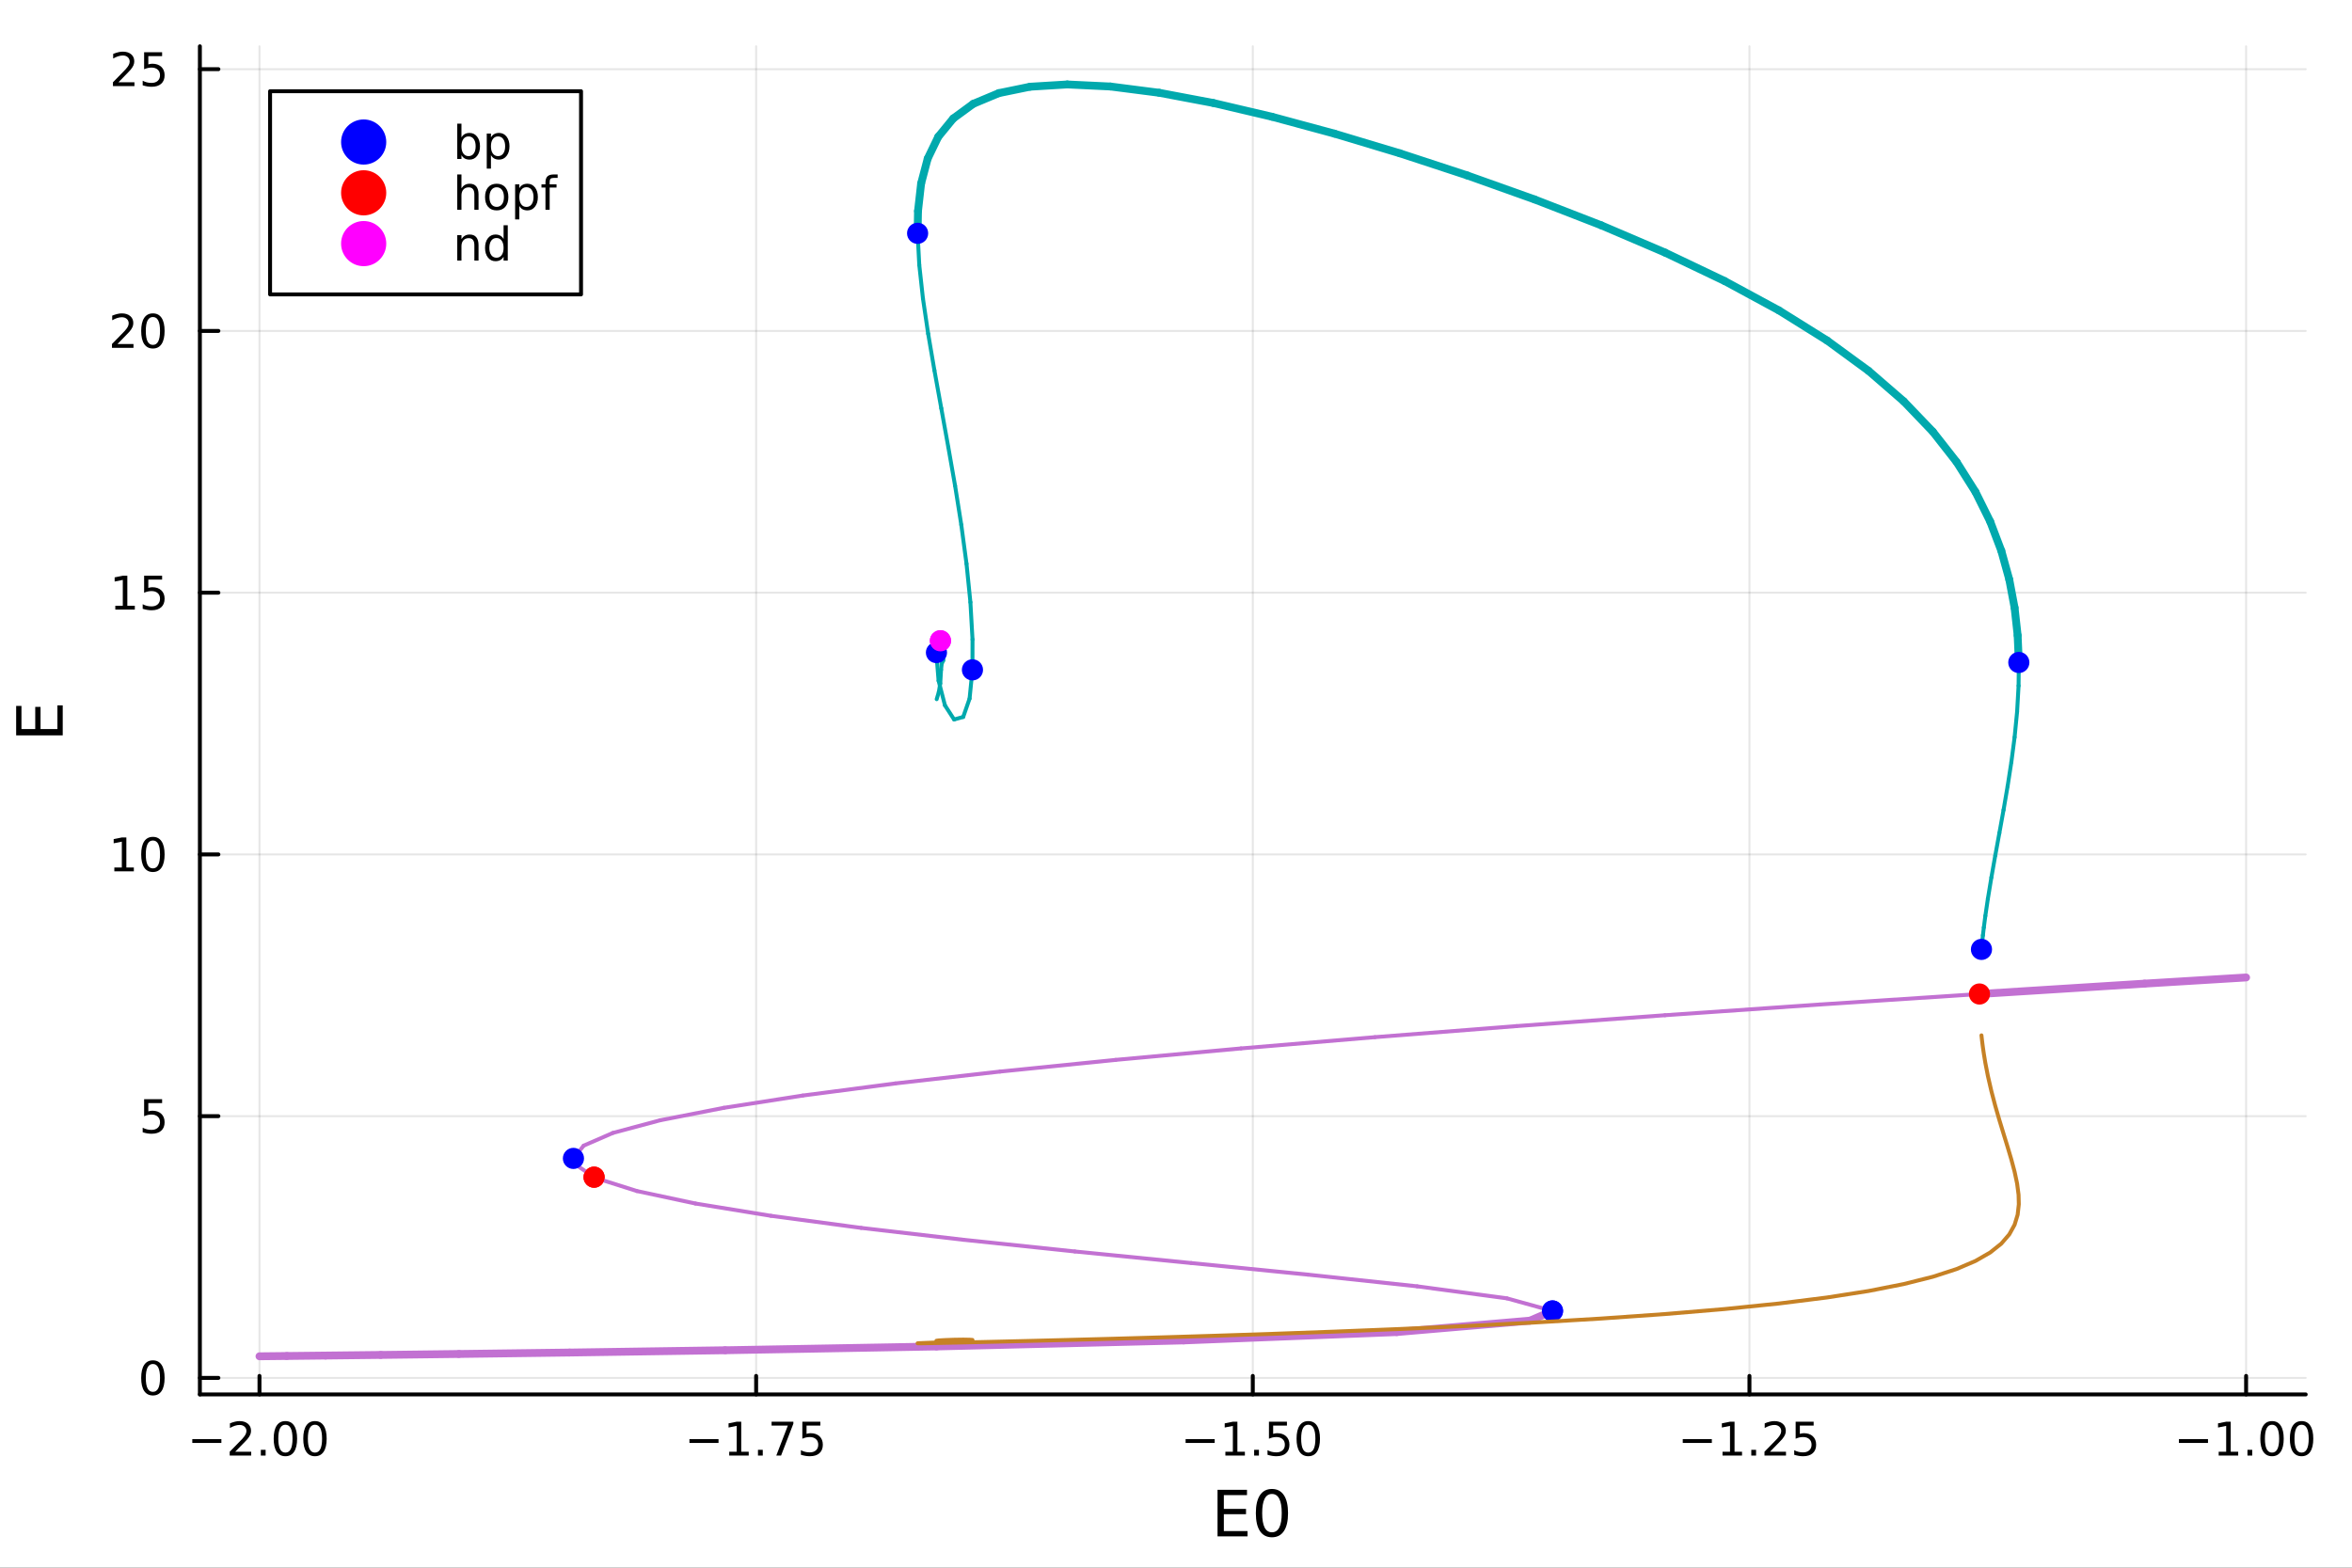 <?xml version="1.0" encoding="utf-8"?>
<svg xmlns="http://www.w3.org/2000/svg" xmlns:xlink="http://www.w3.org/1999/xlink" width="600" height="400" viewBox="0 0 2400 1600">
<rect x="0" y="0" width="2400" height="1600" fill="#333333" stroke="none"/>
<defs>
  <clipPath id="clip730">
    <rect x="0" y="0" width="2400" height="1600"/>
  </clipPath>
</defs>
<path clip-path="url(#clip730)" d="M0 1600 L2400 1600 L2400 0 L0 0  Z" fill="#ffffff" fill-rule="evenodd" fill-opacity="1"/>
<defs>
  <clipPath id="clip731">
    <rect x="480" y="0" width="1681" height="1600"/>
  </clipPath>
</defs>
<path clip-path="url(#clip730)" d="M203.964 1423.18 L2352.76 1423.18 L2352.76 47.244 L203.964 47.244  Z" fill="#ffffff" fill-rule="evenodd" fill-opacity="1"/>
<defs>
  <clipPath id="clip732">
    <rect x="203" y="47" width="2150" height="1377"/>
  </clipPath>
</defs>
<polyline clip-path="url(#clip732)" style="stroke:#000000; stroke-linecap:round; stroke-linejoin:round; stroke-width:2; stroke-opacity:0.1; fill:none" points="264.778,1423.18 264.778,47.244 "/>
<polyline clip-path="url(#clip732)" style="stroke:#000000; stroke-linecap:round; stroke-linejoin:round; stroke-width:2; stroke-opacity:0.1; fill:none" points="771.569,1423.18 771.569,47.244 "/>
<polyline clip-path="url(#clip732)" style="stroke:#000000; stroke-linecap:round; stroke-linejoin:round; stroke-width:2; stroke-opacity:0.1; fill:none" points="1278.36,1423.18 1278.36,47.244 "/>
<polyline clip-path="url(#clip732)" style="stroke:#000000; stroke-linecap:round; stroke-linejoin:round; stroke-width:2; stroke-opacity:0.1; fill:none" points="1785.15,1423.18 1785.15,47.244 "/>
<polyline clip-path="url(#clip732)" style="stroke:#000000; stroke-linecap:round; stroke-linejoin:round; stroke-width:2; stroke-opacity:0.1; fill:none" points="2291.94,1423.18 2291.94,47.244 "/>
<polyline clip-path="url(#clip730)" style="stroke:#000000; stroke-linecap:round; stroke-linejoin:round; stroke-width:4; stroke-opacity:1; fill:none" points="203.964,1423.18 2352.76,1423.18 "/>
<polyline clip-path="url(#clip730)" style="stroke:#000000; stroke-linecap:round; stroke-linejoin:round; stroke-width:4; stroke-opacity:1; fill:none" points="264.778,1423.18 264.778,1404.28 "/>
<polyline clip-path="url(#clip730)" style="stroke:#000000; stroke-linecap:round; stroke-linejoin:round; stroke-width:4; stroke-opacity:1; fill:none" points="771.569,1423.18 771.569,1404.28 "/>
<polyline clip-path="url(#clip730)" style="stroke:#000000; stroke-linecap:round; stroke-linejoin:round; stroke-width:4; stroke-opacity:1; fill:none" points="1278.36,1423.18 1278.36,1404.28 "/>
<polyline clip-path="url(#clip730)" style="stroke:#000000; stroke-linecap:round; stroke-linejoin:round; stroke-width:4; stroke-opacity:1; fill:none" points="1785.15,1423.18 1785.15,1404.28 "/>
<polyline clip-path="url(#clip730)" style="stroke:#000000; stroke-linecap:round; stroke-linejoin:round; stroke-width:4; stroke-opacity:1; fill:none" points="2291.94,1423.18 2291.94,1404.28 "/>
<path clip-path="url(#clip730)" d="M196.226 1468.75 L225.901 1468.75 L225.901 1472.69 L196.226 1472.69 L196.226 1468.75 Z" fill="#000000" fill-rule="nonzero" fill-opacity="1" /><path clip-path="url(#clip730)" d="M240.022 1481.64 L256.341 1481.64 L256.341 1485.58 L234.397 1485.58 L234.397 1481.64 Q237.059 1478.89 241.642 1474.26 Q246.248 1469.61 247.429 1468.27 Q249.674 1465.74 250.554 1464.01 Q251.457 1462.25 251.457 1460.56 Q251.457 1457.8 249.512 1456.07 Q247.591 1454.33 244.489 1454.33 Q242.29 1454.33 239.836 1455.09 Q237.406 1455.86 234.628 1457.41 L234.628 1452.69 Q237.452 1451.55 239.906 1450.97 Q242.36 1450.39 244.397 1450.39 Q249.767 1450.39 252.961 1453.08 Q256.156 1455.77 256.156 1460.26 Q256.156 1462.39 255.346 1464.31 Q254.559 1466.2 252.452 1468.8 Q251.873 1469.47 248.772 1472.69 Q245.67 1475.88 240.022 1481.64 Z" fill="#000000" fill-rule="nonzero" fill-opacity="1" /><path clip-path="url(#clip730)" d="M266.156 1479.7 L271.04 1479.7 L271.04 1485.58 L266.156 1485.58 L266.156 1479.7 Z" fill="#000000" fill-rule="nonzero" fill-opacity="1" /><path clip-path="url(#clip730)" d="M291.225 1454.1 Q287.614 1454.1 285.785 1457.66 Q283.98 1461.2 283.98 1468.33 Q283.98 1475.44 285.785 1479.01 Q287.614 1482.55 291.225 1482.55 Q294.859 1482.55 296.665 1479.01 Q298.494 1475.44 298.494 1468.33 Q298.494 1461.2 296.665 1457.66 Q294.859 1454.1 291.225 1454.1 M291.225 1450.39 Q297.035 1450.39 300.091 1455 Q303.169 1459.58 303.169 1468.33 Q303.169 1477.06 300.091 1481.67 Q297.035 1486.25 291.225 1486.25 Q285.415 1486.25 282.336 1481.67 Q279.281 1477.06 279.281 1468.33 Q279.281 1459.58 282.336 1455 Q285.415 1450.39 291.225 1450.39 Z" fill="#000000" fill-rule="nonzero" fill-opacity="1" /><path clip-path="url(#clip730)" d="M321.387 1454.1 Q317.776 1454.1 315.947 1457.66 Q314.142 1461.2 314.142 1468.33 Q314.142 1475.44 315.947 1479.01 Q317.776 1482.55 321.387 1482.55 Q325.021 1482.55 326.827 1479.01 Q328.655 1475.44 328.655 1468.33 Q328.655 1461.2 326.827 1457.66 Q325.021 1454.1 321.387 1454.1 M321.387 1450.39 Q327.197 1450.39 330.253 1455 Q333.331 1459.58 333.331 1468.33 Q333.331 1477.06 330.253 1481.67 Q327.197 1486.25 321.387 1486.25 Q315.577 1486.25 312.498 1481.67 Q309.443 1477.06 309.443 1468.33 Q309.443 1459.58 312.498 1455 Q315.577 1450.39 321.387 1450.39 Z" fill="#000000" fill-rule="nonzero" fill-opacity="1" /><path clip-path="url(#clip730)" d="M703.514 1468.75 L733.19 1468.75 L733.19 1472.69 L703.514 1472.69 L703.514 1468.75 Z" fill="#000000" fill-rule="nonzero" fill-opacity="1" /><path clip-path="url(#clip730)" d="M744.092 1481.64 L751.731 1481.64 L751.731 1455.28 L743.421 1456.95 L743.421 1452.69 L751.685 1451.02 L756.361 1451.02 L756.361 1481.64 L764 1481.64 L764 1485.58 L744.092 1485.58 L744.092 1481.64 Z" fill="#000000" fill-rule="nonzero" fill-opacity="1" /><path clip-path="url(#clip730)" d="M773.444 1479.7 L778.328 1479.7 L778.328 1485.58 L773.444 1485.58 L773.444 1479.7 Z" fill="#000000" fill-rule="nonzero" fill-opacity="1" /><path clip-path="url(#clip730)" d="M787.333 1451.02 L809.555 1451.02 L809.555 1453.01 L797.009 1485.58 L792.125 1485.58 L803.93 1454.96 L787.333 1454.96 L787.333 1451.02 Z" fill="#000000" fill-rule="nonzero" fill-opacity="1" /><path clip-path="url(#clip730)" d="M818.722 1451.02 L837.078 1451.02 L837.078 1454.96 L823.004 1454.96 L823.004 1463.43 Q824.023 1463.08 825.041 1462.92 Q826.06 1462.73 827.078 1462.73 Q832.865 1462.73 836.245 1465.9 Q839.624 1469.08 839.624 1474.49 Q839.624 1480.07 836.152 1483.17 Q832.68 1486.25 826.36 1486.25 Q824.185 1486.25 821.916 1485.88 Q819.671 1485.51 817.263 1484.77 L817.263 1480.07 Q819.347 1481.2 821.569 1481.76 Q823.791 1482.32 826.268 1482.32 Q830.272 1482.32 832.61 1480.21 Q834.948 1478.1 834.948 1474.49 Q834.948 1470.88 832.61 1468.77 Q830.272 1466.67 826.268 1466.67 Q824.393 1466.67 822.518 1467.08 Q820.666 1467.5 818.722 1468.38 L818.722 1451.02 Z" fill="#000000" fill-rule="nonzero" fill-opacity="1" /><path clip-path="url(#clip730)" d="M1209.81 1468.75 L1239.48 1468.75 L1239.48 1472.69 L1209.81 1472.69 L1209.81 1468.75 Z" fill="#000000" fill-rule="nonzero" fill-opacity="1" /><path clip-path="url(#clip730)" d="M1250.39 1481.64 L1258.02 1481.64 L1258.02 1455.28 L1249.71 1456.95 L1249.71 1452.69 L1257.98 1451.02 L1262.65 1451.02 L1262.65 1481.64 L1270.29 1481.64 L1270.29 1485.58 L1250.39 1485.58 L1250.39 1481.64 Z" fill="#000000" fill-rule="nonzero" fill-opacity="1" /><path clip-path="url(#clip730)" d="M1279.74 1479.7 L1284.62 1479.7 L1284.62 1485.58 L1279.74 1485.58 L1279.74 1479.7 Z" fill="#000000" fill-rule="nonzero" fill-opacity="1" /><path clip-path="url(#clip730)" d="M1294.85 1451.02 L1313.21 1451.02 L1313.21 1454.96 L1299.14 1454.96 L1299.14 1463.43 Q1300.15 1463.08 1301.17 1462.92 Q1302.19 1462.73 1303.21 1462.73 Q1309 1462.73 1312.38 1465.9 Q1315.76 1469.08 1315.76 1474.49 Q1315.76 1480.07 1312.28 1483.17 Q1308.81 1486.25 1302.49 1486.25 Q1300.32 1486.25 1298.05 1485.88 Q1295.8 1485.51 1293.39 1484.77 L1293.39 1480.07 Q1295.48 1481.2 1297.7 1481.76 Q1299.92 1482.32 1302.4 1482.32 Q1306.4 1482.32 1308.74 1480.21 Q1311.08 1478.1 1311.08 1474.49 Q1311.08 1470.88 1308.74 1468.77 Q1306.4 1466.67 1302.4 1466.67 Q1300.52 1466.67 1298.65 1467.08 Q1296.8 1467.5 1294.85 1468.38 L1294.85 1451.02 Z" fill="#000000" fill-rule="nonzero" fill-opacity="1" /><path clip-path="url(#clip730)" d="M1334.97 1454.1 Q1331.36 1454.1 1329.53 1457.66 Q1327.72 1461.2 1327.72 1468.33 Q1327.72 1475.44 1329.53 1479.01 Q1331.36 1482.55 1334.97 1482.55 Q1338.6 1482.55 1340.41 1479.01 Q1342.24 1475.44 1342.24 1468.33 Q1342.24 1461.2 1340.41 1457.66 Q1338.6 1454.1 1334.97 1454.1 M1334.97 1450.39 Q1340.78 1450.39 1343.83 1455 Q1346.91 1459.58 1346.91 1468.33 Q1346.91 1477.06 1343.83 1481.67 Q1340.78 1486.25 1334.97 1486.25 Q1329.16 1486.25 1326.08 1481.67 Q1323.02 1477.06 1323.02 1468.33 Q1323.02 1459.58 1326.08 1455 Q1329.16 1450.39 1334.97 1450.39 Z" fill="#000000" fill-rule="nonzero" fill-opacity="1" /><path clip-path="url(#clip730)" d="M1717.1 1468.75 L1746.77 1468.75 L1746.77 1472.69 L1717.1 1472.69 L1717.1 1468.75 Z" fill="#000000" fill-rule="nonzero" fill-opacity="1" /><path clip-path="url(#clip730)" d="M1757.67 1481.64 L1765.31 1481.64 L1765.31 1455.28 L1757 1456.95 L1757 1452.69 L1765.27 1451.02 L1769.94 1451.02 L1769.94 1481.64 L1777.58 1481.64 L1777.58 1485.58 L1757.67 1485.58 L1757.67 1481.64 Z" fill="#000000" fill-rule="nonzero" fill-opacity="1" /><path clip-path="url(#clip730)" d="M1787.03 1479.7 L1791.91 1479.7 L1791.91 1485.58 L1787.03 1485.58 L1787.03 1479.7 Z" fill="#000000" fill-rule="nonzero" fill-opacity="1" /><path clip-path="url(#clip730)" d="M1806.12 1481.64 L1822.44 1481.64 L1822.44 1485.58 L1800.5 1485.58 L1800.5 1481.64 Q1803.16 1478.89 1807.74 1474.26 Q1812.35 1469.61 1813.53 1468.27 Q1815.78 1465.74 1816.65 1464.01 Q1817.56 1462.25 1817.56 1460.56 Q1817.56 1457.8 1815.61 1456.07 Q1813.69 1454.33 1810.59 1454.33 Q1808.39 1454.33 1805.94 1455.09 Q1803.51 1455.86 1800.73 1457.41 L1800.73 1452.69 Q1803.55 1451.55 1806.01 1450.97 Q1808.46 1450.39 1810.5 1450.39 Q1815.87 1450.39 1819.06 1453.08 Q1822.26 1455.77 1822.26 1460.26 Q1822.26 1462.39 1821.45 1464.31 Q1820.66 1466.2 1818.55 1468.8 Q1817.97 1469.47 1814.87 1472.69 Q1811.77 1475.88 1806.12 1481.64 Z" fill="#000000" fill-rule="nonzero" fill-opacity="1" /><path clip-path="url(#clip730)" d="M1832.3 1451.02 L1850.66 1451.02 L1850.66 1454.96 L1836.59 1454.96 L1836.59 1463.43 Q1837.6 1463.08 1838.62 1462.92 Q1839.64 1462.73 1840.66 1462.73 Q1846.45 1462.73 1849.83 1465.9 Q1853.21 1469.08 1853.21 1474.49 Q1853.21 1480.07 1849.73 1483.17 Q1846.26 1486.25 1839.94 1486.25 Q1837.77 1486.25 1835.5 1485.88 Q1833.25 1485.51 1830.84 1484.77 L1830.84 1480.07 Q1832.93 1481.2 1835.15 1481.76 Q1837.37 1482.32 1839.85 1482.32 Q1843.85 1482.32 1846.19 1480.21 Q1848.53 1478.1 1848.53 1474.49 Q1848.53 1470.88 1846.19 1468.77 Q1843.85 1466.67 1839.85 1466.67 Q1837.97 1466.67 1836.1 1467.08 Q1834.25 1467.5 1832.3 1468.38 L1832.3 1451.02 Z" fill="#000000" fill-rule="nonzero" fill-opacity="1" /><path clip-path="url(#clip730)" d="M2223.39 1468.75 L2253.06 1468.75 L2253.06 1472.69 L2223.39 1472.69 L2223.39 1468.75 Z" fill="#000000" fill-rule="nonzero" fill-opacity="1" /><path clip-path="url(#clip730)" d="M2263.97 1481.64 L2271.61 1481.64 L2271.61 1455.28 L2263.3 1456.95 L2263.3 1452.69 L2271.56 1451.02 L2276.24 1451.02 L2276.24 1481.64 L2283.87 1481.64 L2283.87 1485.58 L2263.97 1485.58 L2263.97 1481.64 Z" fill="#000000" fill-rule="nonzero" fill-opacity="1" /><path clip-path="url(#clip730)" d="M2293.32 1479.7 L2298.2 1479.7 L2298.2 1485.58 L2293.32 1485.58 L2293.32 1479.7 Z" fill="#000000" fill-rule="nonzero" fill-opacity="1" /><path clip-path="url(#clip730)" d="M2318.39 1454.1 Q2314.78 1454.1 2312.95 1457.66 Q2311.14 1461.2 2311.14 1468.33 Q2311.14 1475.44 2312.95 1479.01 Q2314.78 1482.55 2318.39 1482.55 Q2322.02 1482.55 2323.83 1479.01 Q2325.66 1475.44 2325.66 1468.33 Q2325.66 1461.2 2323.83 1457.66 Q2322.02 1454.1 2318.39 1454.1 M2318.39 1450.39 Q2324.2 1450.39 2327.25 1455 Q2330.33 1459.58 2330.33 1468.33 Q2330.33 1477.06 2327.25 1481.67 Q2324.2 1486.25 2318.39 1486.25 Q2312.58 1486.25 2309.5 1481.67 Q2306.44 1477.06 2306.44 1468.33 Q2306.44 1459.58 2309.5 1455 Q2312.58 1450.39 2318.39 1450.39 Z" fill="#000000" fill-rule="nonzero" fill-opacity="1" /><path clip-path="url(#clip730)" d="M2348.55 1454.1 Q2344.94 1454.1 2343.11 1457.66 Q2341.3 1461.2 2341.3 1468.33 Q2341.3 1475.44 2343.11 1479.01 Q2344.94 1482.55 2348.55 1482.55 Q2352.18 1482.55 2353.99 1479.01 Q2355.82 1475.44 2355.82 1468.33 Q2355.82 1461.2 2353.99 1457.66 Q2352.18 1454.1 2348.55 1454.1 M2348.55 1450.39 Q2354.36 1450.39 2357.42 1455 Q2360.49 1459.58 2360.49 1468.33 Q2360.49 1477.06 2357.42 1481.67 Q2354.36 1486.25 2348.55 1486.25 Q2342.74 1486.25 2339.66 1481.67 Q2336.61 1477.06 2336.61 1468.33 Q2336.61 1459.58 2339.66 1455 Q2342.74 1450.39 2348.55 1450.39 Z" fill="#000000" fill-rule="nonzero" fill-opacity="1" /><path clip-path="url(#clip730)" d="M1242.39 1520.52 L1272.44 1520.52 L1272.44 1525.93 L1248.82 1525.93 L1248.82 1540 L1271.45 1540 L1271.45 1545.41 L1248.82 1545.41 L1248.82 1562.63 L1273.01 1562.63 L1273.01 1568.04 L1242.39 1568.04 L1242.39 1520.52 Z" fill="#000000" fill-rule="nonzero" fill-opacity="1" /><path clip-path="url(#clip730)" d="M1297.9 1524.76 Q1292.94 1524.76 1290.42 1529.66 Q1287.94 1534.53 1287.94 1544.33 Q1287.94 1554.1 1290.42 1559 Q1292.94 1563.87 1297.9 1563.87 Q1302.9 1563.87 1305.38 1559 Q1307.9 1554.1 1307.9 1544.33 Q1307.9 1534.53 1305.38 1529.66 Q1302.9 1524.76 1297.9 1524.76 M1297.9 1519.66 Q1305.89 1519.66 1310.09 1526 Q1314.33 1532.3 1314.33 1544.33 Q1314.33 1556.33 1310.09 1562.66 Q1305.89 1568.97 1297.9 1568.97 Q1289.91 1568.97 1285.68 1562.66 Q1281.48 1556.33 1281.48 1544.33 Q1281.48 1532.3 1285.68 1526 Q1289.91 1519.66 1297.9 1519.66 Z" fill="#000000" fill-rule="nonzero" fill-opacity="1" /><polyline clip-path="url(#clip732)" style="stroke:#000000; stroke-linecap:round; stroke-linejoin:round; stroke-width:2; stroke-opacity:0.1; fill:none" points="203.964,1406.3 2352.76,1406.3 "/>
<polyline clip-path="url(#clip732)" style="stroke:#000000; stroke-linecap:round; stroke-linejoin:round; stroke-width:2; stroke-opacity:0.1; fill:none" points="203.964,1139.16 2352.76,1139.16 "/>
<polyline clip-path="url(#clip732)" style="stroke:#000000; stroke-linecap:round; stroke-linejoin:round; stroke-width:2; stroke-opacity:0.1; fill:none" points="203.964,872.025 2352.76,872.025 "/>
<polyline clip-path="url(#clip732)" style="stroke:#000000; stroke-linecap:round; stroke-linejoin:round; stroke-width:2; stroke-opacity:0.1; fill:none" points="203.964,604.885 2352.76,604.885 "/>
<polyline clip-path="url(#clip732)" style="stroke:#000000; stroke-linecap:round; stroke-linejoin:round; stroke-width:2; stroke-opacity:0.1; fill:none" points="203.964,337.746 2352.76,337.746 "/>
<polyline clip-path="url(#clip732)" style="stroke:#000000; stroke-linecap:round; stroke-linejoin:round; stroke-width:2; stroke-opacity:0.1; fill:none" points="203.964,70.606 2352.76,70.606 "/>
<polyline clip-path="url(#clip730)" style="stroke:#000000; stroke-linecap:round; stroke-linejoin:round; stroke-width:4; stroke-opacity:1; fill:none" points="203.964,1423.18 203.964,47.244 "/>
<polyline clip-path="url(#clip730)" style="stroke:#000000; stroke-linecap:round; stroke-linejoin:round; stroke-width:4; stroke-opacity:1; fill:none" points="203.964,1406.3 222.861,1406.3 "/>
<polyline clip-path="url(#clip730)" style="stroke:#000000; stroke-linecap:round; stroke-linejoin:round; stroke-width:4; stroke-opacity:1; fill:none" points="203.964,1139.16 222.861,1139.16 "/>
<polyline clip-path="url(#clip730)" style="stroke:#000000; stroke-linecap:round; stroke-linejoin:round; stroke-width:4; stroke-opacity:1; fill:none" points="203.964,872.025 222.861,872.025 "/>
<polyline clip-path="url(#clip730)" style="stroke:#000000; stroke-linecap:round; stroke-linejoin:round; stroke-width:4; stroke-opacity:1; fill:none" points="203.964,604.885 222.861,604.885 "/>
<polyline clip-path="url(#clip730)" style="stroke:#000000; stroke-linecap:round; stroke-linejoin:round; stroke-width:4; stroke-opacity:1; fill:none" points="203.964,337.746 222.861,337.746 "/>
<polyline clip-path="url(#clip730)" style="stroke:#000000; stroke-linecap:round; stroke-linejoin:round; stroke-width:4; stroke-opacity:1; fill:none" points="203.964,70.606 222.861,70.606 "/>
<path clip-path="url(#clip730)" d="M156.019 1392.1 Q152.408 1392.1 150.579 1395.67 Q148.774 1399.21 148.774 1406.34 Q148.774 1413.44 150.579 1417.01 Q152.408 1420.55 156.019 1420.55 Q159.653 1420.55 161.459 1417.01 Q163.288 1413.44 163.288 1406.34 Q163.288 1399.21 161.459 1395.67 Q159.653 1392.1 156.019 1392.1 M156.019 1388.4 Q161.829 1388.4 164.885 1393.01 Q167.964 1397.59 167.964 1406.34 Q167.964 1415.07 164.885 1419.67 Q161.829 1424.25 156.019 1424.25 Q150.209 1424.25 147.13 1419.67 Q144.075 1415.07 144.075 1406.34 Q144.075 1397.59 147.13 1393.01 Q150.209 1388.4 156.019 1388.4 Z" fill="#000000" fill-rule="nonzero" fill-opacity="1" /><path clip-path="url(#clip730)" d="M147.061 1121.88 L165.417 1121.88 L165.417 1125.82 L151.343 1125.82 L151.343 1134.29 Q152.362 1133.94 153.38 1133.78 Q154.399 1133.6 155.417 1133.6 Q161.204 1133.6 164.584 1136.77 Q167.964 1139.94 167.964 1145.36 Q167.964 1150.94 164.491 1154.04 Q161.019 1157.12 154.7 1157.12 Q152.524 1157.12 150.255 1156.75 Q148.01 1156.37 145.603 1155.63 L145.603 1150.94 Q147.686 1152.07 149.908 1152.62 Q152.13 1153.18 154.607 1153.18 Q158.612 1153.18 160.95 1151.07 Q163.288 1148.97 163.288 1145.36 Q163.288 1141.75 160.95 1139.64 Q158.612 1137.53 154.607 1137.53 Q152.732 1137.53 150.857 1137.95 Q149.005 1138.37 147.061 1139.25 L147.061 1121.88 Z" fill="#000000" fill-rule="nonzero" fill-opacity="1" /><path clip-path="url(#clip730)" d="M116.668 885.37 L124.306 885.37 L124.306 859.004 L115.996 860.671 L115.996 856.411 L124.26 854.745 L128.936 854.745 L128.936 885.37 L136.575 885.37 L136.575 889.305 L116.668 889.305 L116.668 885.37 Z" fill="#000000" fill-rule="nonzero" fill-opacity="1" /><path clip-path="url(#clip730)" d="M156.019 857.823 Q152.408 857.823 150.579 861.388 Q148.774 864.93 148.774 872.06 Q148.774 879.166 150.579 882.731 Q152.408 886.272 156.019 886.272 Q159.653 886.272 161.459 882.731 Q163.288 879.166 163.288 872.06 Q163.288 864.93 161.459 861.388 Q159.653 857.823 156.019 857.823 M156.019 854.12 Q161.829 854.12 164.885 858.726 Q167.964 863.31 167.964 872.06 Q167.964 880.786 164.885 885.393 Q161.829 889.976 156.019 889.976 Q150.209 889.976 147.13 885.393 Q144.075 880.786 144.075 872.06 Q144.075 863.31 147.13 858.726 Q150.209 854.12 156.019 854.12 Z" fill="#000000" fill-rule="nonzero" fill-opacity="1" /><path clip-path="url(#clip730)" d="M117.663 618.23 L125.302 618.23 L125.302 591.865 L116.992 593.531 L116.992 589.272 L125.255 587.605 L129.931 587.605 L129.931 618.23 L137.57 618.23 L137.57 622.165 L117.663 622.165 L117.663 618.23 Z" fill="#000000" fill-rule="nonzero" fill-opacity="1" /><path clip-path="url(#clip730)" d="M147.061 587.605 L165.417 587.605 L165.417 591.541 L151.343 591.541 L151.343 600.013 Q152.362 599.666 153.38 599.503 Q154.399 599.318 155.417 599.318 Q161.204 599.318 164.584 602.49 Q167.964 605.661 167.964 611.077 Q167.964 616.656 164.491 619.758 Q161.019 622.837 154.7 622.837 Q152.524 622.837 150.255 622.466 Q148.01 622.096 145.603 621.355 L145.603 616.656 Q147.686 617.79 149.908 618.346 Q152.13 618.902 154.607 618.902 Q158.612 618.902 160.95 616.795 Q163.288 614.689 163.288 611.077 Q163.288 607.466 160.95 605.36 Q158.612 603.253 154.607 603.253 Q152.732 603.253 150.857 603.67 Q149.005 604.087 147.061 604.966 L147.061 587.605 Z" fill="#000000" fill-rule="nonzero" fill-opacity="1" /><path clip-path="url(#clip730)" d="M119.885 351.091 L136.204 351.091 L136.204 355.026 L114.26 355.026 L114.26 351.091 Q116.922 348.336 121.505 343.707 Q126.112 339.054 127.292 337.711 Q129.538 335.188 130.417 333.452 Q131.32 331.693 131.32 330.003 Q131.32 327.248 129.376 325.512 Q127.455 323.776 124.353 323.776 Q122.154 323.776 119.7 324.54 Q117.269 325.304 114.492 326.855 L114.492 322.133 Q117.316 320.998 119.769 320.42 Q122.223 319.841 124.26 319.841 Q129.63 319.841 132.825 322.526 Q136.019 325.211 136.019 329.702 Q136.019 331.832 135.209 333.753 Q134.422 335.651 132.316 338.244 Q131.737 338.915 128.635 342.133 Q125.533 345.327 119.885 351.091 Z" fill="#000000" fill-rule="nonzero" fill-opacity="1" /><path clip-path="url(#clip730)" d="M156.019 323.545 Q152.408 323.545 150.579 327.109 Q148.774 330.651 148.774 337.781 Q148.774 344.887 150.579 348.452 Q152.408 351.994 156.019 351.994 Q159.653 351.994 161.459 348.452 Q163.288 344.887 163.288 337.781 Q163.288 330.651 161.459 327.109 Q159.653 323.545 156.019 323.545 M156.019 319.841 Q161.829 319.841 164.885 324.447 Q167.964 329.031 167.964 337.781 Q167.964 346.507 164.885 351.114 Q161.829 355.697 156.019 355.697 Q150.209 355.697 147.13 351.114 Q144.075 346.507 144.075 337.781 Q144.075 329.031 147.13 324.447 Q150.209 319.841 156.019 319.841 Z" fill="#000000" fill-rule="nonzero" fill-opacity="1" /><path clip-path="url(#clip730)" d="M120.88 83.951 L137.2 83.951 L137.2 87.886 L115.256 87.886 L115.256 83.951 Q117.918 81.197 122.501 76.567 Q127.107 71.914 128.288 70.572 Q130.533 68.049 131.413 66.313 Q132.316 64.553 132.316 62.864 Q132.316 60.109 130.371 58.373 Q128.45 56.637 125.348 56.637 Q123.149 56.637 120.695 57.401 Q118.265 58.164 115.487 59.715 L115.487 54.993 Q118.311 53.859 120.765 53.28 Q123.218 52.702 125.255 52.702 Q130.626 52.702 133.82 55.387 Q137.015 58.072 137.015 62.563 Q137.015 64.692 136.204 66.614 Q135.417 68.512 133.311 71.104 Q132.732 71.775 129.63 74.993 Q126.529 78.188 120.88 83.951 Z" fill="#000000" fill-rule="nonzero" fill-opacity="1" /><path clip-path="url(#clip730)" d="M147.061 53.327 L165.417 53.327 L165.417 57.262 L151.343 57.262 L151.343 65.734 Q152.362 65.387 153.38 65.225 Q154.399 65.039 155.417 65.039 Q161.204 65.039 164.584 68.211 Q167.964 71.382 167.964 76.799 Q167.964 82.377 164.491 85.479 Q161.019 88.558 154.7 88.558 Q152.524 88.558 150.255 88.188 Q148.01 87.817 145.603 87.076 L145.603 82.377 Q147.686 83.512 149.908 84.067 Q152.13 84.623 154.607 84.623 Q158.612 84.623 160.95 82.516 Q163.288 80.41 163.288 76.799 Q163.288 73.188 160.95 71.081 Q158.612 68.975 154.607 68.975 Q152.732 68.975 150.857 69.391 Q149.005 69.808 147.061 70.688 L147.061 53.327 Z" fill="#000000" fill-rule="nonzero" fill-opacity="1" /><path clip-path="url(#clip730)" d="M16.484 750.521 L16.484 720.475 L21.895 720.475 L21.895 744.092 L35.963 744.092 L35.963 721.462 L41.374 721.462 L41.374 744.092 L58.593 744.092 L58.593 719.902 L64.004 719.902 L64.004 750.521 L16.484 750.521 Z" fill="#000000" fill-rule="nonzero" fill-opacity="1" /><circle clip-path="url(#clip732)" cx="1584.18" cy="1337.98" r="10.8" fill="#0000ff" fill-rule="evenodd" fill-opacity="1" stroke="none"/>
<circle clip-path="url(#clip732)" cx="606.197" cy="1201.44" r="10.8" fill="#ff0000" fill-rule="evenodd" fill-opacity="1" stroke="none"/>
<circle clip-path="url(#clip732)" cx="959.62" cy="653.986" r="10.8" fill="#ff00ff" fill-rule="evenodd" fill-opacity="1" stroke="none"/>
<polyline clip-path="url(#clip732)" style="stroke:#c271d2; stroke-linecap:round; stroke-linejoin:round; stroke-width:8; stroke-opacity:1; fill:none" points="264.778,1384.24 292.638,1383.94 "/>
<polyline clip-path="url(#clip732)" style="stroke:#c271d2; stroke-linecap:round; stroke-linejoin:round; stroke-width:8; stroke-opacity:1; fill:none" points="292.638,1383.94 332.231,1383.5 "/>
<polyline clip-path="url(#clip732)" style="stroke:#c271d2; stroke-linecap:round; stroke-linejoin:round; stroke-width:8; stroke-opacity:1; fill:none" points="332.231,1383.5 388.46,1382.86 "/>
<polyline clip-path="url(#clip732)" style="stroke:#c271d2; stroke-linecap:round; stroke-linejoin:round; stroke-width:8; stroke-opacity:1; fill:none" points="388.46,1382.86 468.211,1381.89 "/>
<polyline clip-path="url(#clip732)" style="stroke:#c271d2; stroke-linecap:round; stroke-linejoin:round; stroke-width:8; stroke-opacity:1; fill:none" points="468.211,1381.89 581.061,1380.42 "/>
<polyline clip-path="url(#clip732)" style="stroke:#c271d2; stroke-linecap:round; stroke-linejoin:round; stroke-width:8; stroke-opacity:1; fill:none" points="581.061,1380.42 739.975,1378.08 "/>
<polyline clip-path="url(#clip732)" style="stroke:#c271d2; stroke-linecap:round; stroke-linejoin:round; stroke-width:8; stroke-opacity:1; fill:none" points="739.975,1378.08 955.591,1374.22 "/>
<polyline clip-path="url(#clip732)" style="stroke:#c271d2; stroke-linecap:round; stroke-linejoin:round; stroke-width:8; stroke-opacity:1; fill:none" points="955.591,1374.22 1207.82,1368.06 "/>
<polyline clip-path="url(#clip732)" style="stroke:#c271d2; stroke-linecap:round; stroke-linejoin:round; stroke-width:8; stroke-opacity:1; fill:none" points="1207.82,1368.06 1425.26,1359.53 "/>
<polyline clip-path="url(#clip732)" style="stroke:#c271d2; stroke-linecap:round; stroke-linejoin:round; stroke-width:8; stroke-opacity:1; fill:none" points="1425.26,1359.53 1561.22,1347.87 "/>
<polyline clip-path="url(#clip732)" style="stroke:#c271d2; stroke-linecap:round; stroke-linejoin:round; stroke-width:8; stroke-opacity:1; fill:none" points="1561.22,1347.87 1584.18,1337.98 "/>
<polyline clip-path="url(#clip732)" style="stroke:#c271d2; stroke-linecap:round; stroke-linejoin:round; stroke-width:4; stroke-opacity:1; fill:none" points="1584.18,1337.98 1537.7,1325.12 "/>
<polyline clip-path="url(#clip732)" style="stroke:#c271d2; stroke-linecap:round; stroke-linejoin:round; stroke-width:4; stroke-opacity:1; fill:none" points="1537.7,1325.12 1446.1,1312.83 "/>
<polyline clip-path="url(#clip732)" style="stroke:#c271d2; stroke-linecap:round; stroke-linejoin:round; stroke-width:4; stroke-opacity:1; fill:none" points="1446.1,1312.83 1334.48,1300.89 "/>
<polyline clip-path="url(#clip732)" style="stroke:#c271d2; stroke-linecap:round; stroke-linejoin:round; stroke-width:4; stroke-opacity:1; fill:none" points="1334.48,1300.89 1215.55,1289.08 "/>
<polyline clip-path="url(#clip732)" style="stroke:#c271d2; stroke-linecap:round; stroke-linejoin:round; stroke-width:4; stroke-opacity:1; fill:none" points="1215.55,1289.08 1096.75,1277.26 "/>
<polyline clip-path="url(#clip732)" style="stroke:#c271d2; stroke-linecap:round; stroke-linejoin:round; stroke-width:4; stroke-opacity:1; fill:none" points="1096.75,1277.26 983.177,1265.33 "/>
<polyline clip-path="url(#clip732)" style="stroke:#c271d2; stroke-linecap:round; stroke-linejoin:round; stroke-width:4; stroke-opacity:1; fill:none" points="983.177,1265.33 878.732,1253.21 "/>
<polyline clip-path="url(#clip732)" style="stroke:#c271d2; stroke-linecap:round; stroke-linejoin:round; stroke-width:4; stroke-opacity:1; fill:none" points="878.732,1253.21 786.643,1240.88 "/>
<polyline clip-path="url(#clip732)" style="stroke:#c271d2; stroke-linecap:round; stroke-linejoin:round; stroke-width:4; stroke-opacity:1; fill:none" points="786.643,1240.88 709.623,1228.33 "/>
<polyline clip-path="url(#clip732)" style="stroke:#c271d2; stroke-linecap:round; stroke-linejoin:round; stroke-width:4; stroke-opacity:1; fill:none" points="709.623,1228.33 649.878,1215.58 "/>
<polyline clip-path="url(#clip732)" style="stroke:#c271d2; stroke-linecap:round; stroke-linejoin:round; stroke-width:4; stroke-opacity:1; fill:none" points="649.878,1215.58 609.035,1202.67 "/>
<polyline clip-path="url(#clip732)" style="stroke:#c271d2; stroke-linecap:round; stroke-linejoin:round; stroke-width:4; stroke-opacity:1; fill:none" points="609.035,1202.67 606.197,1201.44 "/>
<polyline clip-path="url(#clip732)" style="stroke:#c271d2; stroke-linecap:round; stroke-linejoin:round; stroke-width:4; stroke-opacity:1; fill:none" points="606.197,1201.44 587.131,1188.42 "/>
<polyline clip-path="url(#clip732)" style="stroke:#c271d2; stroke-linecap:round; stroke-linejoin:round; stroke-width:4; stroke-opacity:1; fill:none" points="587.131,1188.42 585.146,1182.29 "/>
<polyline clip-path="url(#clip732)" style="stroke:#c271d2; stroke-linecap:round; stroke-linejoin:round; stroke-width:4; stroke-opacity:1; fill:none" points="585.146,1182.29 595.598,1169.25 "/>
<polyline clip-path="url(#clip732)" style="stroke:#c271d2; stroke-linecap:round; stroke-linejoin:round; stroke-width:4; stroke-opacity:1; fill:none" points="595.598,1169.25 625.445,1156.26 "/>
<polyline clip-path="url(#clip732)" style="stroke:#c271d2; stroke-linecap:round; stroke-linejoin:round; stroke-width:4; stroke-opacity:1; fill:none" points="625.445,1156.26 673.593,1143.38 "/>
<polyline clip-path="url(#clip732)" style="stroke:#c271d2; stroke-linecap:round; stroke-linejoin:round; stroke-width:4; stroke-opacity:1; fill:none" points="673.593,1143.38 738.672,1130.65 "/>
<polyline clip-path="url(#clip732)" style="stroke:#c271d2; stroke-linecap:round; stroke-linejoin:round; stroke-width:4; stroke-opacity:1; fill:none" points="738.672,1130.65 819.18,1118.11 "/>
<polyline clip-path="url(#clip732)" style="stroke:#c271d2; stroke-linecap:round; stroke-linejoin:round; stroke-width:4; stroke-opacity:1; fill:none" points="819.18,1118.11 913.6,1105.77 "/>
<polyline clip-path="url(#clip732)" style="stroke:#c271d2; stroke-linecap:round; stroke-linejoin:round; stroke-width:4; stroke-opacity:1; fill:none" points="913.6,1105.77 1020.47,1093.65 "/>
<polyline clip-path="url(#clip732)" style="stroke:#c271d2; stroke-linecap:round; stroke-linejoin:round; stroke-width:4; stroke-opacity:1; fill:none" points="1020.47,1093.65 1138.45,1081.73 "/>
<polyline clip-path="url(#clip732)" style="stroke:#c271d2; stroke-linecap:round; stroke-linejoin:round; stroke-width:4; stroke-opacity:1; fill:none" points="1138.45,1081.73 1266.31,1070.03 "/>
<polyline clip-path="url(#clip732)" style="stroke:#c271d2; stroke-linecap:round; stroke-linejoin:round; stroke-width:4; stroke-opacity:1; fill:none" points="1266.31,1070.03 1402.96,1058.54 "/>
<polyline clip-path="url(#clip732)" style="stroke:#c271d2; stroke-linecap:round; stroke-linejoin:round; stroke-width:4; stroke-opacity:1; fill:none" points="1402.96,1058.54 1547.45,1047.25 "/>
<polyline clip-path="url(#clip732)" style="stroke:#c271d2; stroke-linecap:round; stroke-linejoin:round; stroke-width:4; stroke-opacity:1; fill:none" points="1547.45,1047.25 1698.93,1036.15 "/>
<polyline clip-path="url(#clip732)" style="stroke:#c271d2; stroke-linecap:round; stroke-linejoin:round; stroke-width:4; stroke-opacity:1; fill:none" points="1698.93,1036.15 1856.68,1025.23 "/>
<polyline clip-path="url(#clip732)" style="stroke:#c271d2; stroke-linecap:round; stroke-linejoin:round; stroke-width:4; stroke-opacity:1; fill:none" points="1856.68,1025.23 2019.87,1014.49 "/>
<polyline clip-path="url(#clip732)" style="stroke:#c271d2; stroke-linecap:round; stroke-linejoin:round; stroke-width:8; stroke-opacity:1; fill:none" points="2019.87,1014.49 2188.29,1003.91 "/>
<polyline clip-path="url(#clip732)" style="stroke:#c271d2; stroke-linecap:round; stroke-linejoin:round; stroke-width:8; stroke-opacity:1; fill:none" points="2188.29,1003.91 2291.94,997.614 "/>
<circle clip-path="url(#clip732)" cx="1584.18" cy="1337.98" r="10.8" fill="#0000ff" fill-rule="evenodd" fill-opacity="1" stroke="none"/>
<circle clip-path="url(#clip732)" cx="606.197" cy="1201.44" r="10.8" fill="#ff0000" fill-rule="evenodd" fill-opacity="1" stroke="none"/>
<circle clip-path="url(#clip732)" cx="585.146" cy="1182.29" r="10.8" fill="#0000ff" fill-rule="evenodd" fill-opacity="1" stroke="none"/>
<circle clip-path="url(#clip732)" cx="2019.87" cy="1014.49" r="10.8" fill="#ff0000" fill-rule="evenodd" fill-opacity="1" stroke="none"/>
<polyline clip-path="url(#clip732)" style="stroke:#00a9ad; stroke-linecap:round; stroke-linejoin:round; stroke-width:4; stroke-opacity:1; fill:none" points="2021.9,969.113 2021.91,968.971 "/>
<polyline clip-path="url(#clip732)" style="stroke:#00a9ad; stroke-linecap:round; stroke-linejoin:round; stroke-width:4; stroke-opacity:1; fill:none" points="2021.91,968.971 2022.02,967.805 "/>
<polyline clip-path="url(#clip732)" style="stroke:#00a9ad; stroke-linecap:round; stroke-linejoin:round; stroke-width:4; stroke-opacity:1; fill:none" points="2022.02,967.805 2022.18,966.099 "/>
<polyline clip-path="url(#clip732)" style="stroke:#00a9ad; stroke-linecap:round; stroke-linejoin:round; stroke-width:4; stroke-opacity:1; fill:none" points="2022.18,966.099 2022.42,963.599 "/>
<polyline clip-path="url(#clip732)" style="stroke:#00a9ad; stroke-linecap:round; stroke-linejoin:round; stroke-width:4; stroke-opacity:1; fill:none" points="2022.42,963.599 2022.79,959.931 "/>
<polyline clip-path="url(#clip732)" style="stroke:#00a9ad; stroke-linecap:round; stroke-linejoin:round; stroke-width:4; stroke-opacity:1; fill:none" points="2022.79,959.931 2023.38,954.533 "/>
<polyline clip-path="url(#clip732)" style="stroke:#00a9ad; stroke-linecap:round; stroke-linejoin:round; stroke-width:4; stroke-opacity:1; fill:none" points="2023.38,954.533 2024.32,946.572 "/>
<polyline clip-path="url(#clip732)" style="stroke:#00a9ad; stroke-linecap:round; stroke-linejoin:round; stroke-width:4; stroke-opacity:1; fill:none" points="2024.32,946.572 2025.86,934.783 "/>
<polyline clip-path="url(#clip732)" style="stroke:#00a9ad; stroke-linecap:round; stroke-linejoin:round; stroke-width:4; stroke-opacity:1; fill:none" points="2025.86,934.783 2028.45,917.22 "/>
<polyline clip-path="url(#clip732)" style="stroke:#00a9ad; stroke-linecap:round; stroke-linejoin:round; stroke-width:4; stroke-opacity:1; fill:none" points="2028.45,917.22 2032.03,895.49 "/>
<polyline clip-path="url(#clip732)" style="stroke:#00a9ad; stroke-linecap:round; stroke-linejoin:round; stroke-width:4; stroke-opacity:1; fill:none" points="2032.03,895.49 2035.98,873.153 "/>
<polyline clip-path="url(#clip732)" style="stroke:#00a9ad; stroke-linecap:round; stroke-linejoin:round; stroke-width:4; stroke-opacity:1; fill:none" points="2035.98,873.153 2040.17,850.226 "/>
<polyline clip-path="url(#clip732)" style="stroke:#00a9ad; stroke-linecap:round; stroke-linejoin:round; stroke-width:4; stroke-opacity:1; fill:none" points="2040.17,850.226 2044.43,826.678 "/>
<polyline clip-path="url(#clip732)" style="stroke:#00a9ad; stroke-linecap:round; stroke-linejoin:round; stroke-width:4; stroke-opacity:1; fill:none" points="2044.43,826.678 2048.57,802.516 "/>
<polyline clip-path="url(#clip732)" style="stroke:#00a9ad; stroke-linecap:round; stroke-linejoin:round; stroke-width:4; stroke-opacity:1; fill:none" points="2048.57,802.516 2052.41,777.766 "/>
<polyline clip-path="url(#clip732)" style="stroke:#00a9ad; stroke-linecap:round; stroke-linejoin:round; stroke-width:4; stroke-opacity:1; fill:none" points="2052.41,777.766 2055.72,752.421 "/>
<polyline clip-path="url(#clip732)" style="stroke:#00a9ad; stroke-linecap:round; stroke-linejoin:round; stroke-width:4; stroke-opacity:1; fill:none" points="2055.72,752.421 2058.26,726.427 "/>
<polyline clip-path="url(#clip732)" style="stroke:#00a9ad; stroke-linecap:round; stroke-linejoin:round; stroke-width:4; stroke-opacity:1; fill:none" points="2058.26,726.427 2059.77,699.851 "/>
<polyline clip-path="url(#clip732)" style="stroke:#00a9ad; stroke-linecap:round; stroke-linejoin:round; stroke-width:4; stroke-opacity:1; fill:none" points="2059.77,699.851 2060.02,676.13 "/>
<polyline clip-path="url(#clip732)" style="stroke:#00a9ad; stroke-linecap:round; stroke-linejoin:round; stroke-width:8; stroke-opacity:1; fill:none" points="2060.02,676.13 2058.82,648.497 "/>
<polyline clip-path="url(#clip732)" style="stroke:#00a9ad; stroke-linecap:round; stroke-linejoin:round; stroke-width:8; stroke-opacity:1; fill:none" points="2058.82,648.497 2055.7,620.275 "/>
<polyline clip-path="url(#clip732)" style="stroke:#00a9ad; stroke-linecap:round; stroke-linejoin:round; stroke-width:8; stroke-opacity:1; fill:none" points="2055.7,620.275 2050.28,591.46 "/>
<polyline clip-path="url(#clip732)" style="stroke:#00a9ad; stroke-linecap:round; stroke-linejoin:round; stroke-width:8; stroke-opacity:1; fill:none" points="2050.28,591.46 2042.15,562.136 "/>
<polyline clip-path="url(#clip732)" style="stroke:#00a9ad; stroke-linecap:round; stroke-linejoin:round; stroke-width:8; stroke-opacity:1; fill:none" points="2042.15,562.136 2030.84,532.336 "/>
<polyline clip-path="url(#clip732)" style="stroke:#00a9ad; stroke-linecap:round; stroke-linejoin:round; stroke-width:8; stroke-opacity:1; fill:none" points="2030.84,532.336 2015.83,502.106 "/>
<polyline clip-path="url(#clip732)" style="stroke:#00a9ad; stroke-linecap:round; stroke-linejoin:round; stroke-width:8; stroke-opacity:1; fill:none" points="2015.83,502.106 1996.53,471.51 "/>
<polyline clip-path="url(#clip732)" style="stroke:#00a9ad; stroke-linecap:round; stroke-linejoin:round; stroke-width:8; stroke-opacity:1; fill:none" points="1996.53,471.51 1972.32,440.629 "/>
<polyline clip-path="url(#clip732)" style="stroke:#00a9ad; stroke-linecap:round; stroke-linejoin:round; stroke-width:8; stroke-opacity:1; fill:none" points="1972.32,440.629 1942.56,409.574 "/>
<polyline clip-path="url(#clip732)" style="stroke:#00a9ad; stroke-linecap:round; stroke-linejoin:round; stroke-width:8; stroke-opacity:1; fill:none" points="1942.56,409.574 1906.7,378.488 "/>
<polyline clip-path="url(#clip732)" style="stroke:#00a9ad; stroke-linecap:round; stroke-linejoin:round; stroke-width:8; stroke-opacity:1; fill:none" points="1906.7,378.488 1864.29,347.466 "/>
<polyline clip-path="url(#clip732)" style="stroke:#00a9ad; stroke-linecap:round; stroke-linejoin:round; stroke-width:8; stroke-opacity:1; fill:none" points="1864.29,347.466 1815.24,316.825 "/>
<polyline clip-path="url(#clip732)" style="stroke:#00a9ad; stroke-linecap:round; stroke-linejoin:round; stroke-width:8; stroke-opacity:1; fill:none" points="1815.24,316.825 1759.85,286.831 "/>
<polyline clip-path="url(#clip732)" style="stroke:#00a9ad; stroke-linecap:round; stroke-linejoin:round; stroke-width:8; stroke-opacity:1; fill:none" points="1759.85,286.831 1698.96,257.765 "/>
<polyline clip-path="url(#clip732)" style="stroke:#00a9ad; stroke-linecap:round; stroke-linejoin:round; stroke-width:8; stroke-opacity:1; fill:none" points="1698.96,257.765 1633.81,229.914 "/>
<polyline clip-path="url(#clip732)" style="stroke:#00a9ad; stroke-linecap:round; stroke-linejoin:round; stroke-width:8; stroke-opacity:1; fill:none" points="1633.81,229.914 1565.95,203.558 "/>
<polyline clip-path="url(#clip732)" style="stroke:#00a9ad; stroke-linecap:round; stroke-linejoin:round; stroke-width:8; stroke-opacity:1; fill:none" points="1565.95,203.558 1497.01,178.984 "/>
<polyline clip-path="url(#clip732)" style="stroke:#00a9ad; stroke-linecap:round; stroke-linejoin:round; stroke-width:8; stroke-opacity:1; fill:none" points="1497.01,178.984 1428.49,156.492 "/>
<polyline clip-path="url(#clip732)" style="stroke:#00a9ad; stroke-linecap:round; stroke-linejoin:round; stroke-width:8; stroke-opacity:1; fill:none" points="1428.49,156.492 1361.75,136.423 "/>
<polyline clip-path="url(#clip732)" style="stroke:#00a9ad; stroke-linecap:round; stroke-linejoin:round; stroke-width:8; stroke-opacity:1; fill:none" points="1361.75,136.423 1297.94,119.156 "/>
<polyline clip-path="url(#clip732)" style="stroke:#00a9ad; stroke-linecap:round; stroke-linejoin:round; stroke-width:8; stroke-opacity:1; fill:none" points="1297.94,119.156 1238.05,105.106 "/>
<polyline clip-path="url(#clip732)" style="stroke:#00a9ad; stroke-linecap:round; stroke-linejoin:round; stroke-width:8; stroke-opacity:1; fill:none" points="1238.05,105.106 1182.87,94.688 "/>
<polyline clip-path="url(#clip732)" style="stroke:#00a9ad; stroke-linecap:round; stroke-linejoin:round; stroke-width:8; stroke-opacity:1; fill:none" points="1182.87,94.688 1133.06,88.283 "/>
<polyline clip-path="url(#clip732)" style="stroke:#00a9ad; stroke-linecap:round; stroke-linejoin:round; stroke-width:8; stroke-opacity:1; fill:none" points="1133.06,88.283 1089.05,86.186 "/>
<polyline clip-path="url(#clip732)" style="stroke:#00a9ad; stroke-linecap:round; stroke-linejoin:round; stroke-width:8; stroke-opacity:1; fill:none" points="1089.05,86.186 1051.08,88.505 "/>
<polyline clip-path="url(#clip732)" style="stroke:#00a9ad; stroke-linecap:round; stroke-linejoin:round; stroke-width:8; stroke-opacity:1; fill:none" points="1051.08,88.505 1019.18,95.062 "/>
<polyline clip-path="url(#clip732)" style="stroke:#00a9ad; stroke-linecap:round; stroke-linejoin:round; stroke-width:8; stroke-opacity:1; fill:none" points="1019.18,95.062 993.173,105.936 "/>
<polyline clip-path="url(#clip732)" style="stroke:#00a9ad; stroke-linecap:round; stroke-linejoin:round; stroke-width:8; stroke-opacity:1; fill:none" points="993.173,105.936 972.715,120.902 "/>
<polyline clip-path="url(#clip732)" style="stroke:#00a9ad; stroke-linecap:round; stroke-linejoin:round; stroke-width:8; stroke-opacity:1; fill:none" points="972.715,120.902 957.364,139.665 "/>
<polyline clip-path="url(#clip732)" style="stroke:#00a9ad; stroke-linecap:round; stroke-linejoin:round; stroke-width:8; stroke-opacity:1; fill:none" points="957.364,139.665 946.611,161.893 "/>
<polyline clip-path="url(#clip732)" style="stroke:#00a9ad; stroke-linecap:round; stroke-linejoin:round; stroke-width:8; stroke-opacity:1; fill:none" points="946.611,161.893 939.917,187.241 "/>
<polyline clip-path="url(#clip732)" style="stroke:#00a9ad; stroke-linecap:round; stroke-linejoin:round; stroke-width:8; stroke-opacity:1; fill:none" points="939.917,187.241 936.739,215.377 "/>
<polyline clip-path="url(#clip732)" style="stroke:#00a9ad; stroke-linecap:round; stroke-linejoin:round; stroke-width:8; stroke-opacity:1; fill:none" points="936.739,215.377 936.338,238.12 "/>
<polyline clip-path="url(#clip732)" style="stroke:#00a9ad; stroke-linecap:round; stroke-linejoin:round; stroke-width:4; stroke-opacity:1; fill:none" points="936.338,238.12 938.026,270.387 "/>
<polyline clip-path="url(#clip732)" style="stroke:#00a9ad; stroke-linecap:round; stroke-linejoin:round; stroke-width:4; stroke-opacity:1; fill:none" points="938.026,270.387 941.781,304.629 "/>
<polyline clip-path="url(#clip732)" style="stroke:#00a9ad; stroke-linecap:round; stroke-linejoin:round; stroke-width:4; stroke-opacity:1; fill:none" points="941.781,304.629 947.098,340.588 "/>
<polyline clip-path="url(#clip732)" style="stroke:#00a9ad; stroke-linecap:round; stroke-linejoin:round; stroke-width:4; stroke-opacity:1; fill:none" points="947.098,340.588 953.49,378.025 "/>
<polyline clip-path="url(#clip732)" style="stroke:#00a9ad; stroke-linecap:round; stroke-linejoin:round; stroke-width:4; stroke-opacity:1; fill:none" points="953.49,378.025 960.488,416.703 "/>
<polyline clip-path="url(#clip732)" style="stroke:#00a9ad; stroke-linecap:round; stroke-linejoin:round; stroke-width:4; stroke-opacity:1; fill:none" points="960.488,416.703 967.654,456.385 "/>
<polyline clip-path="url(#clip732)" style="stroke:#00a9ad; stroke-linecap:round; stroke-linejoin:round; stroke-width:4; stroke-opacity:1; fill:none" points="967.654,456.385 974.582,495.798 "/>
<polyline clip-path="url(#clip732)" style="stroke:#00a9ad; stroke-linecap:round; stroke-linejoin:round; stroke-width:4; stroke-opacity:1; fill:none" points="974.582,495.798 980.897,535.58 "/>
<polyline clip-path="url(#clip732)" style="stroke:#00a9ad; stroke-linecap:round; stroke-linejoin:round; stroke-width:4; stroke-opacity:1; fill:none" points="980.897,535.58 986.236,575.375 "/>
<polyline clip-path="url(#clip732)" style="stroke:#00a9ad; stroke-linecap:round; stroke-linejoin:round; stroke-width:4; stroke-opacity:1; fill:none" points="986.236,575.375 990.213,614.657 "/>
<polyline clip-path="url(#clip732)" style="stroke:#00a9ad; stroke-linecap:round; stroke-linejoin:round; stroke-width:4; stroke-opacity:1; fill:none" points="990.213,614.657 992.365,652.611 "/>
<polyline clip-path="url(#clip732)" style="stroke:#00a9ad; stroke-linecap:round; stroke-linejoin:round; stroke-width:4; stroke-opacity:1; fill:none" points="992.365,652.611 992.297,683.651 "/>
<polyline clip-path="url(#clip732)" style="stroke:#00a9ad; stroke-linecap:round; stroke-linejoin:round; stroke-width:4; stroke-opacity:1; fill:none" points="992.297,683.651 989.362,713.027 "/>
<polyline clip-path="url(#clip732)" style="stroke:#00a9ad; stroke-linecap:round; stroke-linejoin:round; stroke-width:4; stroke-opacity:1; fill:none" points="989.362,713.027 982.873,731.717 "/>
<polyline clip-path="url(#clip732)" style="stroke:#00a9ad; stroke-linecap:round; stroke-linejoin:round; stroke-width:4; stroke-opacity:1; fill:none" points="982.873,731.717 973.563,734.329 "/>
<polyline clip-path="url(#clip732)" style="stroke:#00a9ad; stroke-linecap:round; stroke-linejoin:round; stroke-width:4; stroke-opacity:1; fill:none" points="973.563,734.329 964.251,719.919 "/>
<polyline clip-path="url(#clip732)" style="stroke:#00a9ad; stroke-linecap:round; stroke-linejoin:round; stroke-width:4; stroke-opacity:1; fill:none" points="964.251,719.919 957.733,694.729 "/>
<polyline clip-path="url(#clip732)" style="stroke:#00a9ad; stroke-linecap:round; stroke-linejoin:round; stroke-width:4; stroke-opacity:1; fill:none" points="957.733,694.729 955.529,667.818 "/>
<polyline clip-path="url(#clip732)" style="stroke:#00a9ad; stroke-linecap:round; stroke-linejoin:round; stroke-width:4; stroke-opacity:1; fill:none" points="955.529,667.818 955.56,666.031 "/>
<polyline clip-path="url(#clip732)" style="stroke:#00a9ad; stroke-linecap:round; stroke-linejoin:round; stroke-width:4; stroke-opacity:1; fill:none" points="955.56,666.031 958.085,653.508 "/>
<polyline clip-path="url(#clip732)" style="stroke:#00a9ad; stroke-linecap:round; stroke-linejoin:round; stroke-width:4; stroke-opacity:1; fill:none" points="958.085,653.508 959.62,653.986 "/>
<polyline clip-path="url(#clip732)" style="stroke:#00a9ad; stroke-linecap:round; stroke-linejoin:round; stroke-width:4; stroke-opacity:1; fill:none" points="959.62,653.986 962.618,663.991 "/>
<polyline clip-path="url(#clip732)" style="stroke:#00a9ad; stroke-linecap:round; stroke-linejoin:round; stroke-width:4; stroke-opacity:1; fill:none" points="962.618,663.991 962.515,674.046 "/>
<polyline clip-path="url(#clip732)" style="stroke:#00a9ad; stroke-linecap:round; stroke-linejoin:round; stroke-width:4; stroke-opacity:1; fill:none" points="962.515,674.046 960.925,677.423 "/>
<polyline clip-path="url(#clip732)" style="stroke:#00a9ad; stroke-linecap:round; stroke-linejoin:round; stroke-width:4; stroke-opacity:1; fill:none" points="960.925,677.423 960.261,683.541 "/>
<polyline clip-path="url(#clip732)" style="stroke:#00a9ad; stroke-linecap:round; stroke-linejoin:round; stroke-width:4; stroke-opacity:1; fill:none" points="960.261,683.541 959.446,697.561 "/>
<polyline clip-path="url(#clip732)" style="stroke:#00a9ad; stroke-linecap:round; stroke-linejoin:round; stroke-width:4; stroke-opacity:1; fill:none" points="959.446,697.561 957.957,706.399 "/>
<polyline clip-path="url(#clip732)" style="stroke:#00a9ad; stroke-linecap:round; stroke-linejoin:round; stroke-width:4; stroke-opacity:1; fill:none" points="957.957,706.399 955.798,713.6 "/>
<circle clip-path="url(#clip732)" cx="2021.91" cy="968.971" r="10.8" fill="#0000ff" fill-rule="evenodd" fill-opacity="1" stroke="none"/>
<circle clip-path="url(#clip732)" cx="2060.02" cy="676.13" r="10.8" fill="#0000ff" fill-rule="evenodd" fill-opacity="1" stroke="none"/>
<circle clip-path="url(#clip732)" cx="936.338" cy="238.12" r="10.8" fill="#0000ff" fill-rule="evenodd" fill-opacity="1" stroke="none"/>
<circle clip-path="url(#clip732)" cx="992.297" cy="683.651" r="10.8" fill="#0000ff" fill-rule="evenodd" fill-opacity="1" stroke="none"/>
<circle clip-path="url(#clip732)" cx="955.56" cy="666.031" r="10.8" fill="#0000ff" fill-rule="evenodd" fill-opacity="1" stroke="none"/>
<circle clip-path="url(#clip732)" cx="959.62" cy="653.986" r="10.8" fill="#ff00ff" fill-rule="evenodd" fill-opacity="1" stroke="none"/>
<polyline clip-path="url(#clip732)" style="stroke:#c68125; stroke-linecap:round; stroke-linejoin:round; stroke-width:4; stroke-opacity:1; fill:none" points="2021.9,1056.68 2021.91,1056.8 2022.02,1057.8 2022.18,1059.27 2022.42,1061.4 2022.79,1064.49 2023.38,1068.99 2024.32,1075.48 2025.86,1084.8 2028.45,1098.11 2032.03,1113.66 2035.98,1128.66 2040.17,1143.14 2044.43,1157.09 2048.57,1170.54 2052.41,1183.48 2055.72,1195.93 2058.26,1207.91 2059.77,1219.42 2060.02,1229.11 2058.82,1239.78 2055.7,1250.02 2050.28,1259.84 2042.15,1269.26 2030.84,1278.29 2015.83,1286.92 1996.53,1295.19 1972.32,1303.06 1942.56,1310.53 1906.7,1317.6 1864.29,1324.23 1815.24,1330.38 1759.85,1336.02 1698.96,1341.14 1633.81,1345.72 1565.95,1349.76 1497.01,1353.31 1428.49,1356.39 1361.75,1359.06 1297.94,1361.36 1238.05,1363.33 1182.87,1365 1133.06,1366.41 1089.05,1367.58 1051.08,1368.54 1019.18,1369.3 993.173,1369.9 972.715,1370.35 957.364,1370.67 946.611,1370.88 939.917,1370.98 936.739,1371 936.338,1370.97 938.026,1370.86 941.781,1370.69 947.098,1370.48 953.49,1370.23 960.488,1369.94 967.654,1369.62 974.582,1369.27 980.897,1368.92 986.236,1368.55 990.213,1368.19 992.365,1367.84 992.297,1367.55 989.362,1367.32 982.873,1367.2 973.563,1367.34 964.251,1367.68 957.733,1368.07 955.529,1368.37 955.56,1368.36 958.085,1368.49 959.62,1368.43 962.618,1368.36 962.515,1368.39 960.925,1368.55 960.261,1368.57 959.446,1368.94 957.957,1369.06 955.798,1369.44 "/>
<path clip-path="url(#clip730)" d="M275.59 300.469 L592.899 300.469 L592.899 93.109 L275.59 93.109  Z" fill="#ffffff" fill-rule="evenodd" fill-opacity="1"/>
<polyline clip-path="url(#clip730)" style="stroke:#000000; stroke-linecap:round; stroke-linejoin:round; stroke-width:4; stroke-opacity:1; fill:none" points="275.59,300.469 592.899,300.469 592.899,93.109 275.59,93.109 275.59,300.469 "/>
<circle clip-path="url(#clip730)" cx="371.092" cy="144.949" r="23.04" fill="#0000ff" fill-rule="evenodd" fill-opacity="1" stroke="none"/>
<path clip-path="url(#clip730)" d="M485.367 149.289 Q485.367 144.59 483.422 141.928 Q481.501 139.243 478.121 139.243 Q474.742 139.243 472.797 141.928 Q470.876 144.59 470.876 149.289 Q470.876 153.988 472.797 156.673 Q474.742 159.335 478.121 159.335 Q481.501 159.335 483.422 156.673 Q485.367 153.988 485.367 149.289 M470.876 140.238 Q472.219 137.923 474.256 136.812 Q476.316 135.678 479.163 135.678 Q483.885 135.678 486.825 139.428 Q489.788 143.178 489.788 149.289 Q489.788 155.4 486.825 159.15 Q483.885 162.9 479.163 162.9 Q476.316 162.9 474.256 161.789 Q472.219 160.655 470.876 158.34 L470.876 162.229 L466.594 162.229 L466.594 126.21 L470.876 126.21 L470.876 140.238 Z" fill="#000000" fill-rule="nonzero" fill-opacity="1" /><path clip-path="url(#clip730)" d="M500.969 158.34 L500.969 172.09 L496.686 172.09 L496.686 136.303 L500.969 136.303 L500.969 140.238 Q502.311 137.923 504.348 136.812 Q506.408 135.678 509.256 135.678 Q513.978 135.678 516.918 139.428 Q519.88 143.178 519.88 149.289 Q519.88 155.4 516.918 159.15 Q513.978 162.9 509.256 162.9 Q506.408 162.9 504.348 161.789 Q502.311 160.655 500.969 158.34 M515.459 149.289 Q515.459 144.59 513.515 141.928 Q511.594 139.243 508.214 139.243 Q504.834 139.243 502.89 141.928 Q500.969 144.59 500.969 149.289 Q500.969 153.988 502.89 156.673 Q504.834 159.335 508.214 159.335 Q511.594 159.335 513.515 156.673 Q515.459 153.988 515.459 149.289 Z" fill="#000000" fill-rule="nonzero" fill-opacity="1" /><circle clip-path="url(#clip730)" cx="371.092" cy="196.789" r="23.04" fill="#ff0000" fill-rule="evenodd" fill-opacity="1" stroke="none"/>
<path clip-path="url(#clip730)" d="M488.307 198.421 L488.307 214.069 L484.047 214.069 L484.047 198.559 Q484.047 194.879 482.612 193.05 Q481.177 191.222 478.307 191.222 Q474.858 191.222 472.867 193.421 Q470.876 195.62 470.876 199.416 L470.876 214.069 L466.594 214.069 L466.594 178.05 L470.876 178.05 L470.876 192.171 Q472.404 189.833 474.464 188.675 Q476.547 187.518 479.256 187.518 Q483.723 187.518 486.015 190.296 Q488.307 193.05 488.307 198.421 Z" fill="#000000" fill-rule="nonzero" fill-opacity="1" /><path clip-path="url(#clip730)" d="M506.848 191.129 Q503.422 191.129 501.432 193.814 Q499.441 196.476 499.441 201.129 Q499.441 205.782 501.408 208.467 Q503.399 211.129 506.848 211.129 Q510.251 211.129 512.242 208.444 Q514.232 205.758 514.232 201.129 Q514.232 196.522 512.242 193.837 Q510.251 191.129 506.848 191.129 M506.848 187.518 Q512.404 187.518 515.575 191.129 Q518.746 194.74 518.746 201.129 Q518.746 207.495 515.575 211.129 Q512.404 214.74 506.848 214.74 Q501.269 214.74 498.098 211.129 Q494.95 207.495 494.95 201.129 Q494.95 194.74 498.098 191.129 Q501.269 187.518 506.848 187.518 Z" fill="#000000" fill-rule="nonzero" fill-opacity="1" /><path clip-path="url(#clip730)" d="M529.927 210.18 L529.927 223.93 L525.644 223.93 L525.644 188.143 L529.927 188.143 L529.927 192.078 Q531.269 189.763 533.306 188.652 Q535.367 187.518 538.214 187.518 Q542.936 187.518 545.876 191.268 Q548.839 195.018 548.839 201.129 Q548.839 207.24 545.876 210.99 Q542.936 214.74 538.214 214.74 Q535.367 214.74 533.306 213.629 Q531.269 212.495 529.927 210.18 M544.417 201.129 Q544.417 196.43 542.473 193.768 Q540.552 191.083 537.172 191.083 Q533.792 191.083 531.848 193.768 Q529.927 196.43 529.927 201.129 Q529.927 205.828 531.848 208.513 Q533.792 211.175 537.172 211.175 Q540.552 211.175 542.473 208.513 Q544.417 205.828 544.417 201.129 Z" fill="#000000" fill-rule="nonzero" fill-opacity="1" /><path clip-path="url(#clip730)" d="M569.024 178.05 L569.024 181.592 L564.95 181.592 Q562.658 181.592 561.755 182.518 Q560.876 183.444 560.876 185.851 L560.876 188.143 L567.89 188.143 L567.89 191.453 L560.876 191.453 L560.876 214.069 L556.593 214.069 L556.593 191.453 L552.519 191.453 L552.519 188.143 L556.593 188.143 L556.593 186.337 Q556.593 182.009 558.607 180.041 Q560.621 178.05 564.996 178.05 L569.024 178.05 Z" fill="#000000" fill-rule="nonzero" fill-opacity="1" /><circle clip-path="url(#clip730)" cx="371.092" cy="248.629" r="23.04" fill="#ff00ff" fill-rule="evenodd" fill-opacity="1" stroke="none"/>
<path clip-path="url(#clip730)" d="M488.307 250.261 L488.307 265.909 L484.047 265.909 L484.047 250.399 Q484.047 246.719 482.612 244.89 Q481.177 243.062 478.307 243.062 Q474.858 243.062 472.867 245.261 Q470.876 247.46 470.876 251.256 L470.876 265.909 L466.594 265.909 L466.594 239.983 L470.876 239.983 L470.876 244.011 Q472.404 241.673 474.464 240.515 Q476.547 239.358 479.256 239.358 Q483.723 239.358 486.015 242.136 Q488.307 244.89 488.307 250.261 Z" fill="#000000" fill-rule="nonzero" fill-opacity="1" /><path clip-path="url(#clip730)" d="M513.862 243.918 L513.862 229.89 L518.121 229.89 L518.121 265.909 L513.862 265.909 L513.862 262.02 Q512.519 264.335 510.459 265.469 Q508.422 266.58 505.552 266.58 Q500.853 266.58 497.89 262.83 Q494.95 259.08 494.95 252.969 Q494.95 246.858 497.89 243.108 Q500.853 239.358 505.552 239.358 Q508.422 239.358 510.459 240.492 Q512.519 241.603 513.862 243.918 M499.348 252.969 Q499.348 257.668 501.269 260.353 Q503.214 263.015 506.594 263.015 Q509.973 263.015 511.918 260.353 Q513.862 257.668 513.862 252.969 Q513.862 248.27 511.918 245.608 Q509.973 242.923 506.594 242.923 Q503.214 242.923 501.269 245.608 Q499.348 248.27 499.348 252.969 Z" fill="#000000" fill-rule="nonzero" fill-opacity="1" /></svg>
